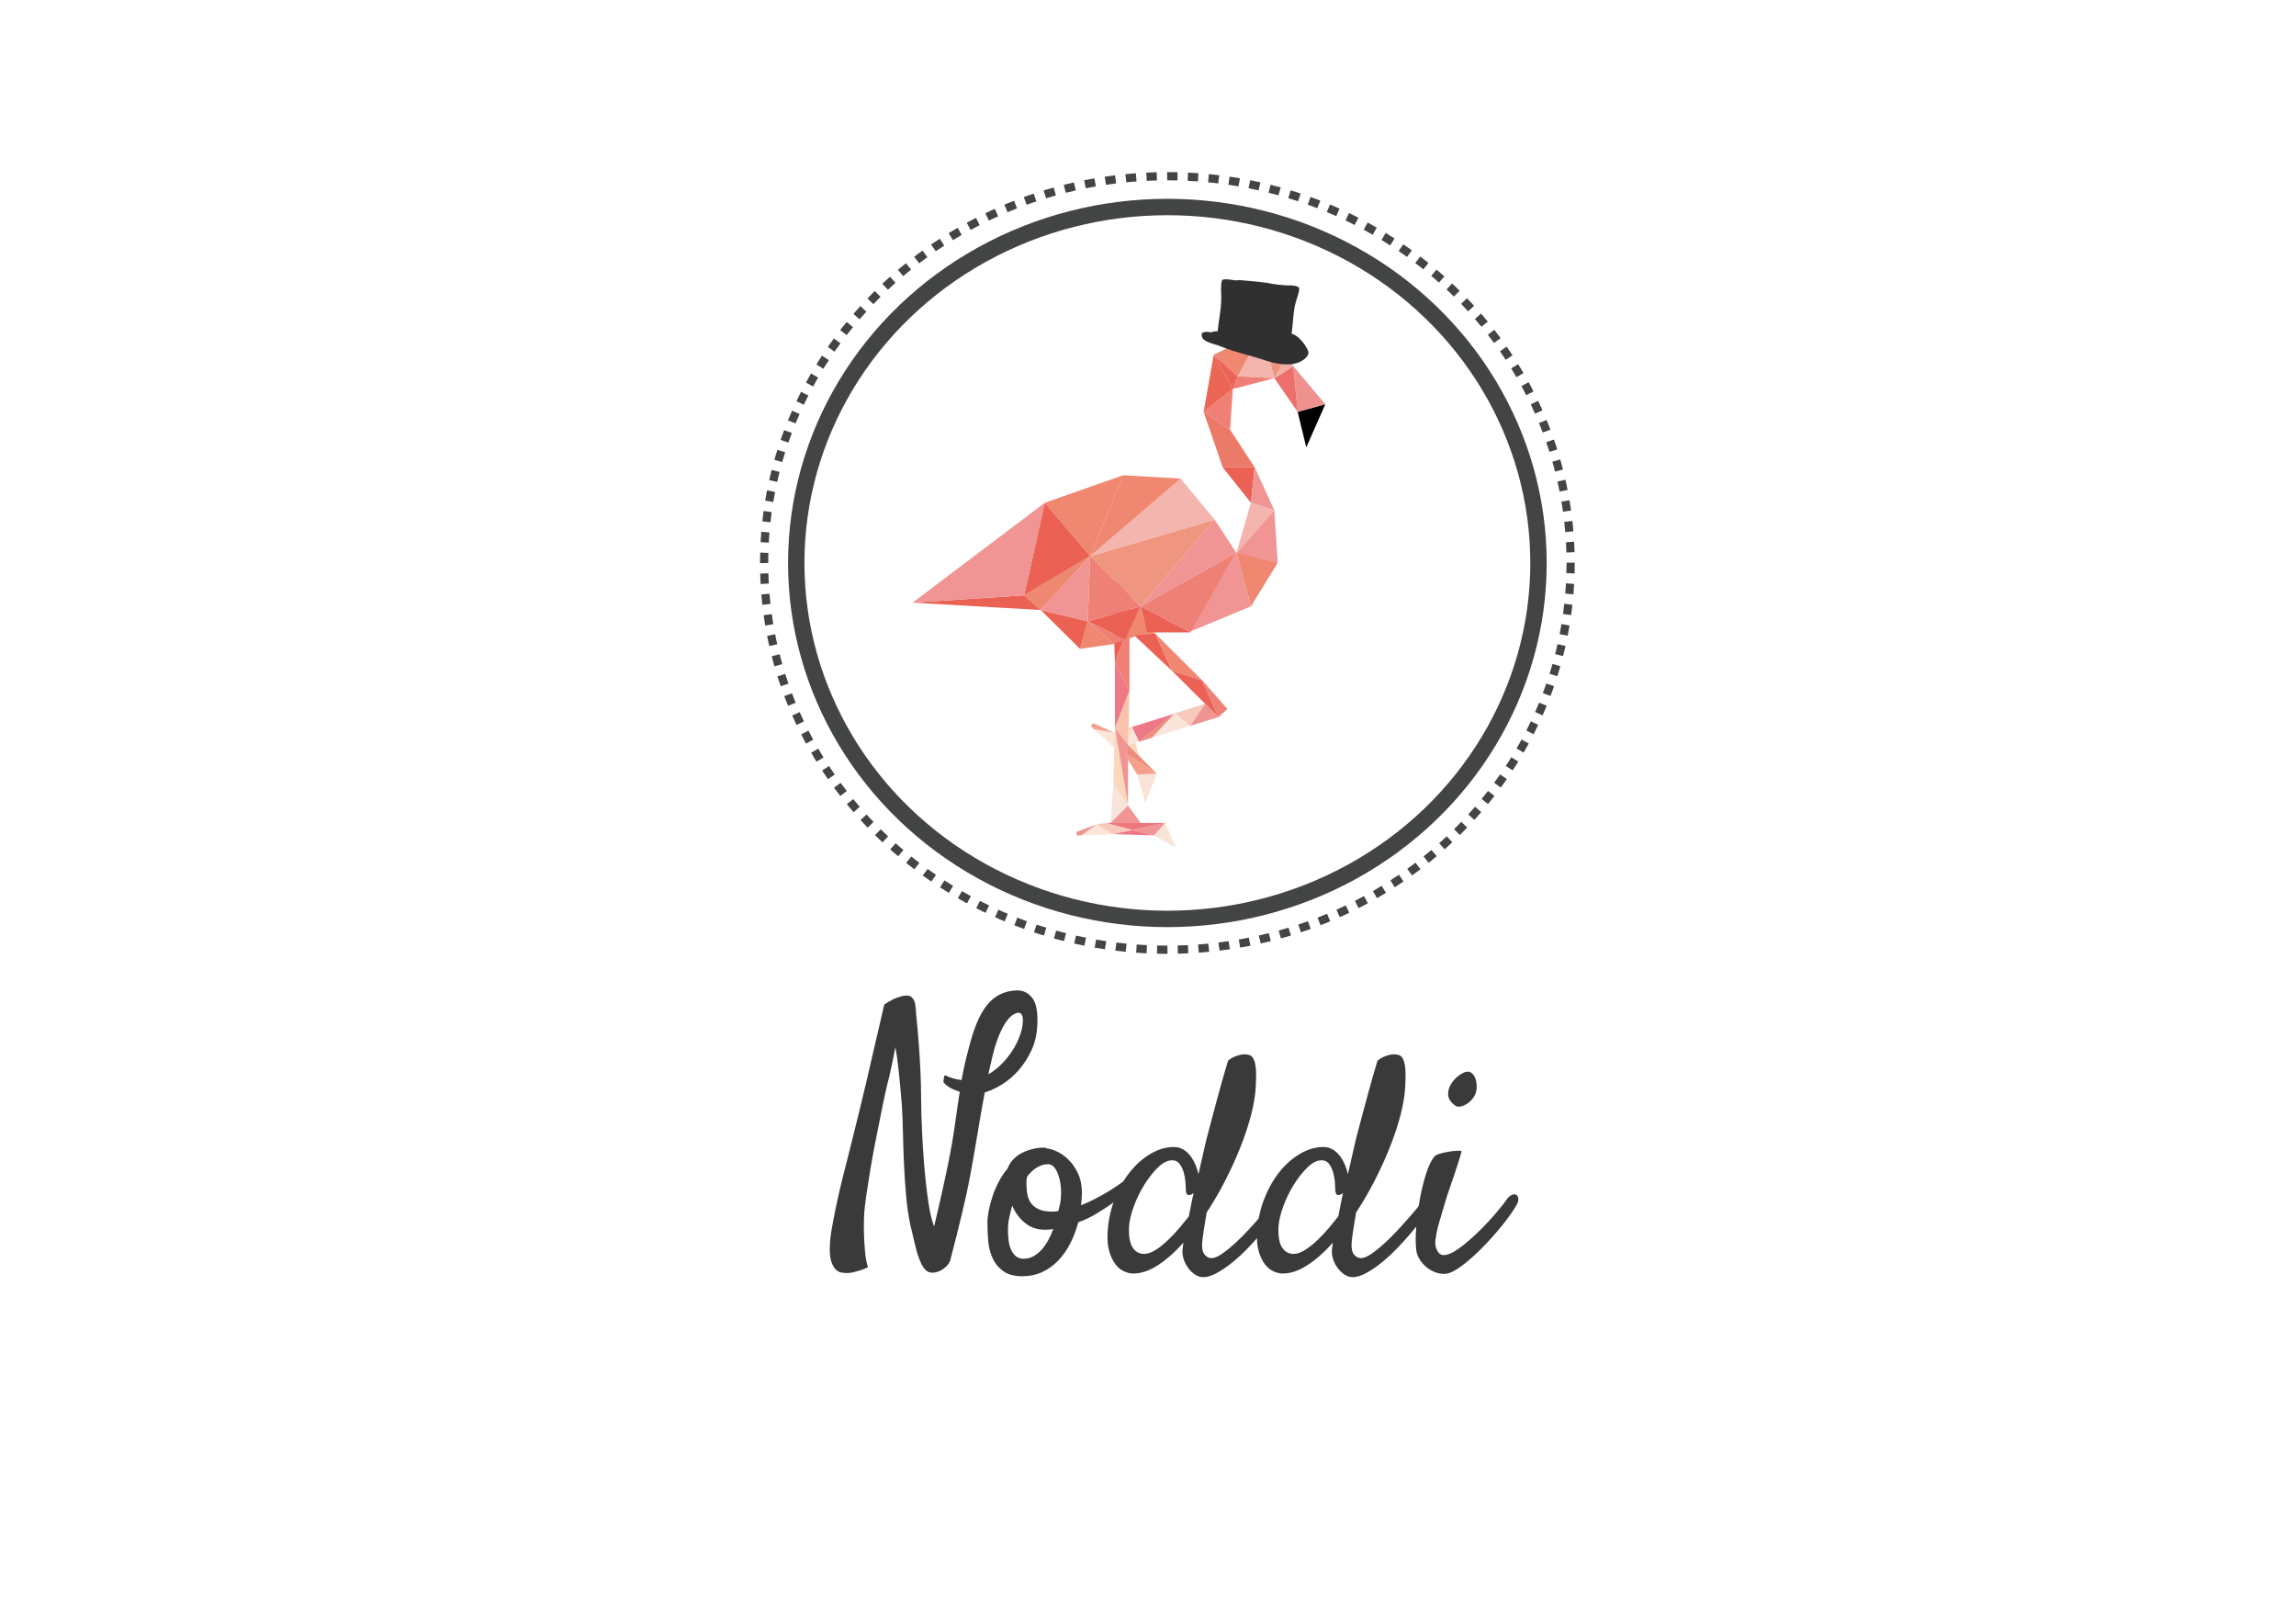 <?xml version="1.0" encoding="utf-8"?>
<!-- Generator: Adobe Illustrator 16.0.0, SVG Export Plug-In . SVG Version: 6.00 Build 0)  -->
<!DOCTYPE svg PUBLIC "-//W3C//DTD SVG 1.1//EN" "http://www.w3.org/Graphics/SVG/1.1/DTD/svg11.dtd">
<svg version="1.1" id="Calque_1" xmlns="http://www.w3.org/2000/svg" xmlns:xlink="http://www.w3.org/1999/xlink" x="0px" y="0px"
	 width="841.89px" height="595.28px" viewBox="0 0 841.89 595.28" enable-background="new 0 0 841.89 595.28" xml:space="preserve">
<g>
	<polygon fill="#FBE5D8" points="410.12,275.546 408.408,268.582 401.186,267.334 	"/>
	<polygon fill="#FAD9BE" points="410.12,275.546 408.408,268.582 411.194,270.54 416.505,279.651 	"/>
	<polygon fill="#F4A08C" points="401.186,267.334 399.937,266.092 400.894,265.138 408.408,268.582 	"/>
	<polygon fill="#EA887F" points="417.058,283.989 412.109,272.168 409.104,270.987 	"/>
	<polygon fill="#ED8D7A" points="424.191,283.604 412.109,271.564 412.109,275.792 	"/>
	<polygon fill="#F3956F" points="415.593,232.666 414.165,231.396 414.104,222.81 423.623,232.29 	"/>
	<polygon fill="#EB6255" points="415.593,232.666 423.623,232.29 429.878,246.065 	"/>
	<polygon fill="#EF8771" points="423.623,232.29 440.834,249.438 429.878,246.065 	"/>
	<polygon fill="#EB6257" points="429.878,246.065 440.834,249.438 446.769,262.897 	"/>
	<polygon fill="#EF794C" points="414.165,213.673 408.22,223.557 408.22,212.517 	"/>
	<polygon fill="#F59F6B" points="408.22,223.557 414.165,213.673 414.165,228.944 	"/>
	<polygon fill="#EB6255" points="408.22,223.557 414.165,228.944 408.812,243.092 	"/>
	<polygon fill="#EF8075" points="414.165,228.944 414.165,253.197 408.812,243.092 	"/>
	<polygon fill="#ED7987" points="408.812,243.092 414.165,253.197 408.812,266.894 	"/>
	<polygon fill="#F9C2AA" points="408.812,266.894 414.165,253.197 413.657,273.183 	"/>
	<polygon fill="#F09494" points="408.812,266.894 413.607,295.341 413.657,273.183 	"/>
	<polyline fill="#FAD8BE" points="413.607,295.341 408.22,287.442 408.812,266.894 	"/>
	<polyline fill="#F9E4D9" points="413.657,295.414 408.22,287.442 407.234,301.705 413.607,295.341 	"/>
	<path fill="#F9E4D9" d="M407.234,301.705"/>
	<polygon fill="#F09494" points="418.277,301.705 407.234,301.705 413.607,295.341 	"/>
	<polygon fill="#FAE4D6" points="427.243,301.705 431.195,310.832 423.134,306.267 	"/>
	<polygon fill="#F09496" points="427.243,301.705 415.107,304.276 423.134,306.267 	"/>
	<polygon fill="#ED777C" points="427.243,301.705 405.356,301.705 415.107,304.276 	"/>
	<polygon fill="#ED7786" points="423.134,306.267 415.107,304.276 408.022,305.799 	"/>
	<polygon fill="#FBE5D8" points="408.022,305.799 402.147,302.25 396.434,306.267 	"/>
	<polygon fill="#F7C9BB" points="408.022,305.799 402.147,302.25 405.356,301.705 415.107,304.276 	"/>
	<polygon fill="#F09393" points="396.434,306.267 394.749,306.267 394.749,304.979 402.147,302.25 	"/>
	<polyline fill="#FAD8BE" points="417.634,277.074 416.29,272.134 413.657,273.183 417.634,277.074 	"/>
	<polygon fill="#FAE4D6" points="424.191,283.604 419.918,294.332 417.058,283.989 	"/>
	<polygon fill="#F4A08C" points="424.191,283.604 412.109,275.792 417.058,283.989 	"/>
	<polygon fill="#EE8076" points="440.834,249.438 450.055,259.936 446.769,262.897 	"/>
	<polygon fill="#F09393" points="446.769,262.897 441.856,258 436.319,266.145 	"/>
	<polygon fill="#F7CABC" points="441.856,258 430.72,261.536 436.319,266.145 	"/>
	<polygon fill="#F9E4D9" points="436.319,266.145 422.362,270.479 430.72,261.536 	"/>
	<polygon fill="#ED8D7A" points="422.362,270.479 417.634,271.946 430.72,261.536 	"/>
	<polygon fill="#ED7887" points="430.517,261.694 415.032,266.513 417.634,271.946 	"/>
	<polygon fill="#F9E4D9" points="417.634,271.946 415.032,266.513 413.657,273.183 	"/>
	<polygon fill="#FAD9BE" points="413.657,273.183 415.032,266.513 413.816,266.894 	"/>
	<polygon fill="#010202" points="475.821,150.993 485.966,148.186 478.977,164.017 	"/>
	<polygon fill="#EF918F" points="485.966,148.186 474.244,134.263 475.821,150.993 	"/>
	<polygon fill="#ED6F6C" points="474.244,134.263 467.261,138.642 475.821,150.993 	"/>
	<polygon fill="#F2AFA6" points="473.12,128.535 467.261,138.642 474.244,134.263 	"/>
	<polygon fill="#F0947F" points="473.12,128.535 462.751,121.463 467.261,138.642 	"/>
	<polygon fill="#F3B5AD" points="467.261,138.642 453.848,137.968 462.751,121.463 	"/>
	<polygon fill="#EE7F76" points="467.261,138.642 453.848,137.968 452.045,142.626 	"/>
	<polygon fill="#EF8771" points="453.848,137.968 445.06,130.052 462.751,121.463 	"/>
	<polygon fill="#EB6257" points="453.848,137.968 445.06,130.052 452.045,142.626 	"/>
	<polygon fill="#EF8075" points="452.045,142.626 451.03,157.504 441.34,150.993 	"/>
	<polygon fill="#EB6654" points="441.34,150.993 445.06,130.052 452.045,142.626 	"/>
	<polygon fill="#EB7A68" points="451.03,157.504 441.34,150.993 448.324,171.316 460.046,171.316 	"/>
	<polygon fill="#EB6255" points="460.046,171.316 458.691,184.339 448.324,171.316 	"/>
	<polygon fill="#F09594" points="460.046,171.316 467.261,187.035 458.691,184.339 	"/>
	<polygon fill="#F3B5AD" points="458.691,184.339 453.285,202.923 467.261,187.035 	"/>
	<polygon fill="#F09494" points="467.261,187.035 468.496,206.347 453.285,202.923 	"/>
	<polygon fill="#EF8771" points="468.496,206.347 458.691,222.29 453.285,202.642 	"/>
	<polygon fill="#F09494" points="458.691,222.29 436.494,231.498 453.285,202.642 	"/>
	<polygon fill="#F09494" points="453.285,202.642 445.396,190.516 418.237,222.29 	"/>
	<polygon fill="#EF8075" points="418.237,222.29 436.494,231.837 453.285,202.642 	"/>
	<polygon fill="#EF8771" points="418.237,222.29 412.602,234.531 420.604,231.837 	"/>
	<polygon fill="#EB6255" points="420.604,231.837 436.494,231.837 418.237,222.29 	"/>
	<polygon fill="#EB6255" points="412.602,234.531 398.854,227.794 418.237,222.29 	"/>
	<polygon fill="#EE7F75" points="412.602,234.531 408.4,236.102 398.854,227.794 	"/>
	<polygon fill="#EF8771" points="408.4,236.102 396.037,237.9 398.854,227.794 	"/>
	<polygon fill="#EB6255" points="396.037,237.9 381.61,223.64 398.854,227.794 	"/>
	<polygon fill="#EE8871" points="381.61,223.64 375.527,218.251 399.756,203.877 	"/>
	<polygon fill="#F09494" points="398.854,227.794 399.756,203.877 381.61,223.64 	"/>
	<polygon fill="#EF8075" points="398.854,227.794 399.756,203.877 418.237,222.29 	"/>
	<polygon fill="#F0957F" points="399.756,203.877 445.396,190.516 418.237,222.29 	"/>
	<polygon fill="#F3B5AD" points="445.396,190.516 432.888,175.47 399.756,203.877 	"/>
	<polygon fill="#EF8771" points="399.756,203.877 411.814,174.234 432.888,175.47 	"/>
	<polygon fill="#EF8771" points="411.814,174.234 383.078,184.339 399.756,203.877 	"/>
	<polygon fill="#EB6255" points="383.078,184.339 375.527,218.251 399.756,203.877 	"/>
	<polygon fill="#EB6255" points="375.527,218.251 334.619,220.945 381.61,223.64 	"/>
	<polygon fill="#F09494" points="375.527,218.251 334.619,220.945 383.078,184.339 	"/>
	<path fill-rule="evenodd" clip-rule="evenodd" fill="#303031" d="M454.393,102.678c1.907,0.168,3.809,0.332,5.716,0.498
		c1.431,0.162,2.86,0.325,4.288,0.486c2.178,0.54,6.869,1.052,8.528,0.969c1.06-0.052,3.131,0.232,3.446,0.982
		c0.185,0.994-0.876,3.988-1.175,4.953c-1.043,3.368-1.002,7.774-1.6,11.79c2.052,0.403,4.583,3.355,5.38,4.955
		c0.27,0.545,1,1.53,0.761,2.397c-0.436,1.562-2.436,2.789-4.058,3.338c-3.188,1.081-7.783,0.399-11.167-0.744
		c-5.834-1.961-11.846-3.19-17.143-5.408c-2.384-0.999-7.688-1.559-6.589-4.833c0.623-0.278,1.152-0.502,2.027-0.392
		c0.358,0.048,0.712,0.1,1.07,0.152c0.757-0.104,1.859-0.509,2.598-0.346c0.425-4.322,1.607-9.435,1.28-13.973
		c-0.075-1.014-0.081-4.574,0.483-4.902C449.789,101.886,452.758,103.16,454.393,102.678z"/>
</g>
<ellipse fill="none" stroke="#434444" stroke-width="6.011" stroke-miterlimit="10" cx="428.05" cy="206.393" rx="136.084" ry="130.5"/>
<g>
	<path fill="none" stroke="#434444" stroke-width="3.006" stroke-miterlimit="10" stroke-dasharray="3.792,3.792" d="
		M575.913,206.393c0,78.311-66.204,141.794-147.862,141.794c-81.662,0-147.862-63.483-147.862-141.794S346.389,64.6,428.051,64.6
		C509.709,64.6,575.913,128.082,575.913,206.393z"/>
</g>
<path fill="#3A3A3A" d="M326.117,394.527c-0.37,1.328-0.831,3.229-1.384,5.701c-0.554,2.475-1.145,5.298-1.771,8.47
	c-0.628,3.174-1.292,6.515-1.993,10.019c-0.702,3.506-1.329,6.958-1.882,10.352c-0.553,3.395-1.052,6.587-1.494,9.576
	c-0.443,2.989-0.702,5.519-0.775,7.584c-0.075,2.285-0.075,4.538,0,6.753c0.073,1.919,0.202,3.93,0.388,6.033
	c0.184,2.104,0.534,3.967,1.052,5.591c-1.256,0.591-2.363,1.013-3.321,1.273c-0.96,0.258-1.735,0.459-2.325,0.608
	c-0.739,0.147-1.367,0.222-1.882,0.222c-0.591,0-1.292-0.056-2.104-0.166c-0.811-0.11-1.55-0.498-2.214-1.162
	c-0.665-0.665-1.218-1.7-1.661-3.101c-0.443-1.402-0.589-3.432-0.443-6.089c0.075-1.771,0.352-3.969,0.83-6.587
	c0.481-2.62,1.052-5.496,1.716-8.635c0.664-3.137,1.421-6.383,2.27-9.742c0.848-3.358,1.678-6.643,2.491-9.854
	c0.811-3.21,1.567-6.255,2.27-9.134c0.7-2.878,1.309-5.351,1.827-7.417c0.665-2.657,1.401-5.757,2.214-9.3
	c1.401-6.05,3.505-15.128,6.31-27.233c0.516-0.369,1.069-0.72,1.661-1.052c0.59-0.332,1.107-0.609,1.55-0.831
	c0.516-0.293,1.033-0.515,1.55-0.664c2.361-0.886,4.041-0.996,5.037-0.332c0.996,0.664,1.567,1.993,1.716,3.985
	c0.073,1.329,0.239,3.25,0.498,5.757c0.258,2.51,0.499,5.314,0.72,8.414c0.222,3.1,0.405,6.294,0.554,9.576
	c0.146,3.284,0.221,6.329,0.221,9.134c0,1.845,0.036,4.023,0.111,6.531c0.073,2.51,0.184,5.167,0.332,7.971
	c0.147,2.807,0.332,5.665,0.554,8.58c0.221,2.917,0.479,5.702,0.775,8.358c0.294,2.657,0.609,5.093,0.941,7.307
	c0.332,2.215,0.682,4.024,1.052,5.425c0.147,0.591,0.313,1.145,0.498,1.661c0.184,0.515,0.35,1.033,0.499,1.55
	c0.443-1.771,0.941-3.875,1.494-6.311c0.554-2.436,1.144-5.037,1.771-7.805c0.627-2.768,1.235-5.607,1.827-8.524
	c0.589-2.916,1.106-5.663,1.55-8.248c0.368-2.064,0.774-4.722,1.218-7.971c0.442-3.248,0.958-6.753,1.55-10.518
	c-0.812-0.293-1.588-0.591-2.325-0.886c-0.664-0.293-1.328-0.664-1.992-1.106c-0.665-0.443-1.218-0.958-1.661-1.551
	c0.073-0.957,0.166-1.66,0.277-2.103c0.11-0.443,0.46-0.48,1.051-0.111c0.443,0.222,1.125,0.481,2.049,0.775
	c0.922,0.295,2.01,0.517,3.266,0.664c0.368-2.064,0.793-4.133,1.273-6.2c0.479-2.064,0.977-4.057,1.494-5.978
	c0.812-3.172,1.733-6.034,2.768-8.58c1.032-2.546,2.232-4.705,3.599-6.477c1.364-1.771,2.97-3.137,4.815-4.096
	c1.844-0.958,3.985-1.477,6.421-1.551c2.287,0,4.151,0.941,5.591,2.823s2.048,5.148,1.827,9.798
	c-0.149,3.471-0.868,6.587-2.159,9.354c-1.293,2.769-2.861,5.204-4.705,7.308c-1.846,2.103-3.875,3.838-6.089,5.203
	c-2.214,1.367-4.317,2.343-6.311,2.934c-0.664,3.471-1.292,6.958-1.882,10.462c-0.592,3.506-1.162,6.902-1.716,10.185
	c-0.554,3.285-1.107,6.405-1.661,9.355c-0.554,2.952-1.089,5.574-1.605,7.86c-0.518,2.214-1.07,4.612-1.66,7.195
	c-0.518,2.215-1.145,4.761-1.882,7.64c-0.739,2.878-1.514,5.904-2.325,9.077c-0.296,0.665-0.664,1.234-1.107,1.717
	c-0.442,0.479-0.885,0.867-1.328,1.162c-0.518,0.369-1.034,0.664-1.55,0.886c-1.477,0.59-2.731,0.701-3.764,0.332
	c-1.034-0.371-1.957-1.367-2.768-2.989c-0.813-1.699-1.532-3.803-2.159-6.311c-0.628-2.509-1.273-5.242-1.938-8.192
	c-0.664-3.172-1.163-6.624-1.495-10.351c-0.332-3.726-0.591-7.528-0.775-11.403c-0.186-3.875-0.314-7.731-0.388-11.569
	c-0.074-3.836-0.221-7.454-0.442-10.849c-0.37-4.429-0.739-8.396-1.107-11.901c-0.37-3.504-0.775-6.477-1.218-8.912
	c-0.296,1.479-0.628,3.139-0.996,4.981C326.965,390.727,326.56,392.608,326.117,394.527z M363.314,389.878
	c-0.369,1.402-0.664,2.73-0.885,3.985c1.771-1.033,3.432-2.342,4.981-3.931c1.55-1.586,2.878-3.266,3.985-5.037
	c1.107-1.771,1.974-3.542,2.602-5.313c0.627-1.771,0.978-3.394,1.052-4.871c0.073-1.033-0.02-1.863-0.276-2.491
	c-0.26-0.625-0.72-0.94-1.384-0.94c-0.37,0-0.941,0.204-1.717,0.608c-0.774,0.406-1.643,1.257-2.602,2.546
	c-0.96,1.292-1.937,3.155-2.934,5.591C365.142,382.46,364.2,385.744,363.314,389.878z"/>
<path fill="#3A3A3A" d="M395.391,448.074c-0.739,2.807-1.735,5.425-2.989,7.86c-1.256,2.436-2.75,4.539-4.483,6.311
	c-1.735,1.771-3.691,3.154-5.867,4.151c-2.179,0.996-4.559,1.494-7.141,1.494c-3.027,0-5.407-0.647-7.142-1.938
	c-1.735-1.289-3.026-2.895-3.874-4.815c-0.85-1.919-1.365-4.022-1.55-6.311c-0.184-2.286-0.277-4.428-0.277-6.421
	c0-1.4,0.166-2.95,0.498-4.649c0.332-1.698,0.793-3.433,1.384-5.204c0.59-1.771,1.347-3.542,2.27-5.313
	c0.922-1.771,2.011-3.394,3.267-4.871c0.442-1.255,1.124-2.362,2.048-3.321c0.922-0.958,1.992-1.753,3.21-2.38
	c1.218-0.626,2.527-1.107,3.931-1.439c1.401-0.332,2.768-0.498,4.096-0.498c0.222,0,0.424,0.038,0.609,0.11
	c0.184,0.074,0.388,0.149,0.608,0.222c0.959,0.073,2.159,0.442,3.599,1.106c1.439,0.665,2.84,1.661,4.207,2.989
	c1.364,1.329,2.526,3.008,3.487,5.037c0.958,2.032,1.438,4.484,1.438,7.362c0,0.593-0.037,1.312-0.11,2.159
	c-0.075,0.849-0.148,1.568-0.222,2.158c1.697-0.664,3.468-1.476,5.314-2.436c1.844-0.957,3.633-1.974,5.369-3.044
	c1.732-1.068,3.338-2.159,4.815-3.266c1.475-1.107,2.657-2.104,3.543-2.989c0.736-0.664,1.363-1.033,1.882-1.107
	c0.515-0.072,0.886,0.074,1.107,0.443c0.222,0.37,0.256,0.886,0.11,1.55c-0.149,0.664-0.554,1.402-1.218,2.214
	c-0.371,0.442-1.312,1.328-2.823,2.657c-1.515,1.328-3.304,2.768-5.369,4.317c-2.068,1.55-4.317,3.062-6.753,4.539
	C399.93,446.23,397.604,447.338,395.391,448.074z M369.596,450.731c0,1.328,0.073,2.64,0.222,3.93
	c0.146,1.292,0.442,2.436,0.886,3.432c0.442,0.997,1.032,1.811,1.771,2.436c0.737,0.628,1.697,0.941,2.879,0.941
	c1.328,0,2.546-0.313,3.653-0.941c1.107-0.625,2.104-1.438,2.989-2.436c0.886-0.996,1.678-2.14,2.38-3.432
	c0.7-1.29,1.31-2.639,1.827-4.041c-0.518,0.074-1.016,0.13-1.495,0.166c-0.48,0.039-1.016,0.056-1.605,0.056
	c-2.805,0-5.223-0.83-7.251-2.491c-2.03-1.66-3.598-3.78-4.705-6.365c-0.442,1.55-0.812,3.062-1.107,4.539
	C369.742,448.002,369.596,449.402,369.596,450.731z M376.681,431.246c-0.221,0.665-0.332,1.367-0.332,2.104
	c0,1.182,0.073,2.419,0.222,3.709c0.146,1.292,0.516,2.454,1.107,3.487c0.589,1.035,1.53,1.9,2.822,2.602
	c1.291,0.703,3.081,1.052,5.37,1.052c0.368,0,0.736-0.017,1.106-0.056c0.368-0.036,0.737-0.092,1.107-0.166
	c0.222-0.957,0.424-1.826,0.608-2.602c0.184-0.774,0.277-1.455,0.277-2.048c0.146-1.4,0.146-2.84,0-4.317
	c-0.148-1.477-0.426-2.823-0.83-4.041c-0.407-1.218-0.924-2.214-1.55-2.989c-0.629-0.774-1.385-1.162-2.27-1.162
	c-1.403,0-2.751,0.388-4.041,1.162C378.986,428.756,377.788,429.846,376.681,431.246z"/>
<path fill="#3A3A3A" d="M442.441,444.531c-0.371,2.288-0.72,4.467-1.052,6.532c-0.332,2.066-0.537,3.727-0.608,4.981
	c-0.076,1.846,0.256,3.174,0.996,3.985c0.736,0.813,1.55,1.218,2.436,1.218c1.031,0,2.305-0.515,3.819-1.55
	c1.511-1.033,3.116-2.325,4.815-3.875c1.696-1.55,3.394-3.247,5.093-5.092c1.696-1.844,3.266-3.599,4.705-5.259
	c1.439-1.661,2.657-3.116,3.653-4.373c0.996-1.255,1.678-2.064,2.048-2.436c0.443-0.443,0.902-0.701,1.384-0.775
	c0.479-0.071,0.866,0,1.163,0.222c0.293,0.222,0.442,0.627,0.442,1.218c0,0.593-0.297,1.328-0.886,2.214
	c-0.886,1.402-2.031,3.045-3.432,4.927c-1.404,1.882-2.954,3.819-4.649,5.812c-1.699,1.992-3.487,3.948-5.369,5.867
	c-1.883,1.921-3.765,3.616-5.646,5.093c-1.882,1.478-3.692,2.674-5.425,3.598c-1.736,0.923-3.305,1.384-4.705,1.384
	c-1.035,0-2.013-0.295-2.934-0.886c-0.925-0.592-1.755-1.367-2.491-2.324c-0.74-0.958-1.312-2.03-1.716-3.211
	c-0.408-1.179-0.574-2.361-0.498-3.543c0.072-0.515,0.183-1.4,0.332-2.656c-3.1,3.471-6.22,6.218-9.354,8.247
	c-3.139,2.03-6.145,3.045-9.023,3.045c-1.035,0-2.142-0.261-3.321-0.775c-1.183-0.515-2.234-1.365-3.154-2.546
	c-0.925-1.179-1.682-2.729-2.27-4.649c-0.589-1.919-0.811-4.244-0.665-6.975c0.222-4.279,1.072-8.341,2.547-12.178
	c1.474-3.837,3.338-7.178,5.591-10.02c2.249-2.84,4.795-5.093,7.639-6.753c2.84-1.661,5.701-2.491,8.58-2.491
	c1.253,0,2.396,0.315,3.432,0.941c1.031,0.627,1.917,1.438,2.657,2.436c0.736,0.996,1.345,2.087,1.826,3.266
	c0.479,1.181,0.83,2.288,1.052,3.321c0.515-2.141,0.997-4.244,1.439-6.311c0.442-2.064,0.886-4.022,1.328-5.867
	c0.736-2.729,1.512-5.684,2.325-8.856c0.736-2.729,1.585-5.868,2.546-9.41c0.958-3.543,2.028-7.269,3.211-11.182
	c0.736-0.591,1.439-1.033,2.104-1.329c0.664-0.293,1.29-0.515,1.882-0.664c0.664-0.222,1.29-0.332,1.882-0.332
	c0.736,0,1.4,0.094,1.993,0.276c0.589,0.185,1.087,0.665,1.494,1.439c0.404,0.775,0.682,1.938,0.83,3.487
	c0.146,1.55,0.146,3.653,0,6.311c-0.148,3.249-0.719,6.792-1.716,10.628c-0.996,3.838-2.308,7.805-3.93,11.901
	c-1.626,4.096-3.487,8.192-5.591,12.288C447.146,436.948,444.877,440.841,442.441,444.531z M435.91,445.971
	c0.293-1.4,0.569-2.805,0.83-4.207c0.256-1.4,0.57-2.84,0.94-4.317c-0.149,0.073-0.276,0.149-0.387,0.222
	c-0.111,0.073-0.242,0.149-0.388,0.221c-0.813,0.371-1.367,0.351-1.661-0.055c-0.297-0.404-0.442-1.052-0.442-1.938
	c0-0.443-0.039-1.234-0.111-2.381c-0.075-1.144-0.276-2.324-0.608-3.542s-0.83-2.286-1.494-3.211
	c-0.665-0.923-1.589-1.384-2.769-1.384c-1.699,0-3.432,0.869-5.203,2.602c-1.771,1.734-3.432,3.838-4.981,6.311
	c-1.55,2.475-2.844,5.111-3.875,7.916c-1.035,2.806-1.625,5.313-1.771,7.527c-0.149,3.543,0.294,6.089,1.329,7.639
	c1.031,1.551,2.436,2.325,4.207,2.325c1.328,0,2.784-0.515,4.372-1.55c1.585-1.033,3.136-2.286,4.65-3.764
	c1.511-1.477,2.913-2.989,4.207-4.539C434.044,448.296,435.096,447.006,435.91,445.971z"/>
<path fill="#3A3A3A" d="M497.242,444.531c-0.371,2.288-0.72,4.467-1.052,6.532c-0.332,2.066-0.537,3.727-0.609,4.981
	c-0.075,1.846,0.257,3.174,0.996,3.985c0.736,0.813,1.551,1.218,2.437,1.218c1.031,0,2.304-0.515,3.819-1.55
	c1.511-1.033,3.116-2.325,4.815-3.875c1.695-1.55,3.394-3.247,5.093-5.092c1.695-1.844,3.266-3.599,4.705-5.259
	c1.438-1.661,2.655-3.116,3.651-4.373c0.996-1.255,1.679-2.064,2.048-2.436c0.443-0.443,0.904-0.701,1.384-0.775
	c0.479-0.071,0.867,0,1.162,0.222c0.296,0.222,0.443,0.627,0.443,1.218c0,0.593-0.295,1.328-0.886,2.214
	c-0.886,1.402-2.029,3.045-3.432,4.927s-2.952,3.819-4.648,5.812c-1.699,1.992-3.487,3.948-5.369,5.867
	c-1.882,1.921-3.764,3.616-5.646,5.093c-1.883,1.478-3.692,2.674-5.425,3.598c-1.736,0.923-3.305,1.384-4.705,1.384
	c-1.035,0-2.014-0.295-2.935-0.886c-0.924-0.592-1.754-1.367-2.49-2.324c-0.74-0.958-1.312-2.03-1.716-3.211
	c-0.408-1.179-0.574-2.361-0.499-3.543c0.072-0.515,0.184-1.4,0.333-2.656c-3.101,3.471-6.221,6.218-9.355,8.247
	c-3.139,2.03-6.144,3.045-9.022,3.045c-1.035,0-2.143-0.261-3.321-0.775c-1.183-0.515-2.234-1.365-3.155-2.546
	c-0.924-1.179-1.681-2.729-2.27-4.649c-0.589-1.919-0.81-4.244-0.664-6.975c0.222-4.279,1.072-8.341,2.546-12.178
	c1.475-3.837,3.338-7.178,5.591-10.02c2.25-2.84,4.796-5.093,7.639-6.753c2.84-1.661,5.702-2.491,8.58-2.491
	c1.253,0,2.397,0.315,3.433,0.941c1.031,0.627,1.917,1.438,2.656,2.436c0.736,0.996,1.346,2.087,1.827,3.266
	c0.478,1.181,0.83,2.288,1.052,3.321c0.515-2.141,0.996-4.244,1.439-6.311c0.442-2.064,0.885-4.022,1.328-5.867
	c0.736-2.729,1.511-5.684,2.325-8.856c0.735-2.729,1.585-5.868,2.546-9.41c0.958-3.543,2.027-7.269,3.211-11.182
	c0.735-0.591,1.438-1.033,2.103-1.329c0.665-0.293,1.29-0.515,1.883-0.664c0.664-0.222,1.289-0.332,1.882-0.332
	c0.736,0,1.4,0.094,1.992,0.276c0.589,0.185,1.087,0.665,1.495,1.439c0.404,0.775,0.681,1.938,0.83,3.487
	c0.146,1.55,0.146,3.653,0,6.311c-0.149,3.249-0.72,6.792-1.716,10.628c-0.996,3.838-2.309,7.805-3.931,11.901
	c-1.625,4.096-3.486,8.192-5.59,12.288C501.947,436.948,499.678,440.841,497.242,444.531z M490.71,445.971
	c0.294-1.4,0.57-2.805,0.83-4.207c0.257-1.4,0.57-2.84,0.941-4.317c-0.149,0.073-0.276,0.149-0.388,0.222
	c-0.11,0.073-0.241,0.149-0.388,0.221c-0.813,0.371-1.367,0.351-1.66-0.055c-0.297-0.404-0.442-1.052-0.442-1.938
	c0-0.443-0.039-1.234-0.111-2.381c-0.075-1.144-0.276-2.324-0.608-3.542c-0.333-1.218-0.831-2.286-1.495-3.211
	c-0.664-0.923-1.589-1.384-2.768-1.384c-1.699,0-3.432,0.869-5.203,2.602c-1.771,1.734-3.432,3.838-4.982,6.311
	c-1.55,2.475-2.843,5.111-3.874,7.916c-1.035,2.806-1.626,5.313-1.771,7.527c-0.149,3.543,0.293,6.089,1.328,7.639
	c1.031,1.551,2.436,2.325,4.207,2.325c1.329,0,2.784-0.515,4.373-1.55c1.585-1.033,3.135-2.286,4.649-3.764
	c1.512-1.477,2.914-2.989,4.207-4.539C488.845,448.296,489.896,447.006,490.71,445.971z"/>
<path fill="#3A3A3A" d="M525.913,424.051c0.369-0.443,1.07-0.812,2.104-1.107c1.033-0.293,2.104-0.535,3.211-0.72
	c1.106-0.183,2.122-0.293,3.044-0.332c0.923-0.037,1.458-0.017,1.605,0.056c0.074,0.073-0.11,0.849-0.554,2.324
	c-0.442,1.479-0.996,3.211-1.66,5.204c-0.664,1.992-1.365,4.04-2.104,6.144s-1.292,3.819-1.661,5.148
	c-0.369,1.328-0.812,2.823-1.328,4.483c-0.517,1.661-0.978,3.284-1.384,4.871c-0.406,1.589-0.683,3.083-0.83,4.483
	c-0.147,1.402-0.037,2.475,0.332,3.211c0.369,0.886,0.774,1.494,1.218,1.826c0.442,0.333,0.922,0.499,1.439,0.499
	c1.476,0,3.339-0.812,5.59-2.436c2.252-1.622,4.539-3.56,6.864-5.812c2.325-2.251,4.483-4.539,6.477-6.864
	c1.993-2.324,3.469-4.188,4.429-5.591c0.59-0.735,1.199-1.218,1.826-1.438c0.627-0.222,1.145-0.183,1.55,0.11
	c0.406,0.295,0.628,0.775,0.664,1.439c0.037,0.664-0.202,1.438-0.72,2.324c-1.181,2.067-2.915,4.522-5.203,7.362
	c-2.288,2.842-4.724,5.574-7.307,8.192c-2.583,2.62-5.11,4.854-7.583,6.698c-2.473,1.843-4.483,2.805-6.034,2.878
	c-1.254,0.072-2.49-0.129-3.708-0.608c-1.218-0.481-2.325-1.145-3.321-1.993c-0.997-0.847-1.827-1.843-2.491-2.989
	c-0.664-1.144-1.033-2.341-1.107-3.598c-0.22-1.844-0.22-4.373,0-7.584c0.222-3.21,0.628-6.492,1.218-9.853
	c0.591-3.358,1.348-6.549,2.27-9.576C523.681,427.777,524.732,425.528,525.913,424.051z M541.191,400.47
	c-0.222,0.813-0.646,1.605-1.273,2.38c-0.627,0.775-1.328,1.402-2.104,1.883c-0.775,0.481-1.568,0.793-2.38,0.94
	c-0.812,0.149-1.477,0-1.993-0.442c-1.55-1.18-2.361-2.452-2.436-3.819c-0.074-1.366,0.259-2.657,0.996-3.875
	c0.738-1.218,1.661-2.251,2.768-3.1c1.107-0.848,2.067-1.346,2.879-1.495c0.812-0.147,1.494,0.019,2.048,0.498
	c0.554,0.481,0.979,1.107,1.273,1.883c0.295,0.774,0.461,1.644,0.498,2.602C541.505,398.883,541.412,399.733,541.191,400.47z"/>
</svg>

